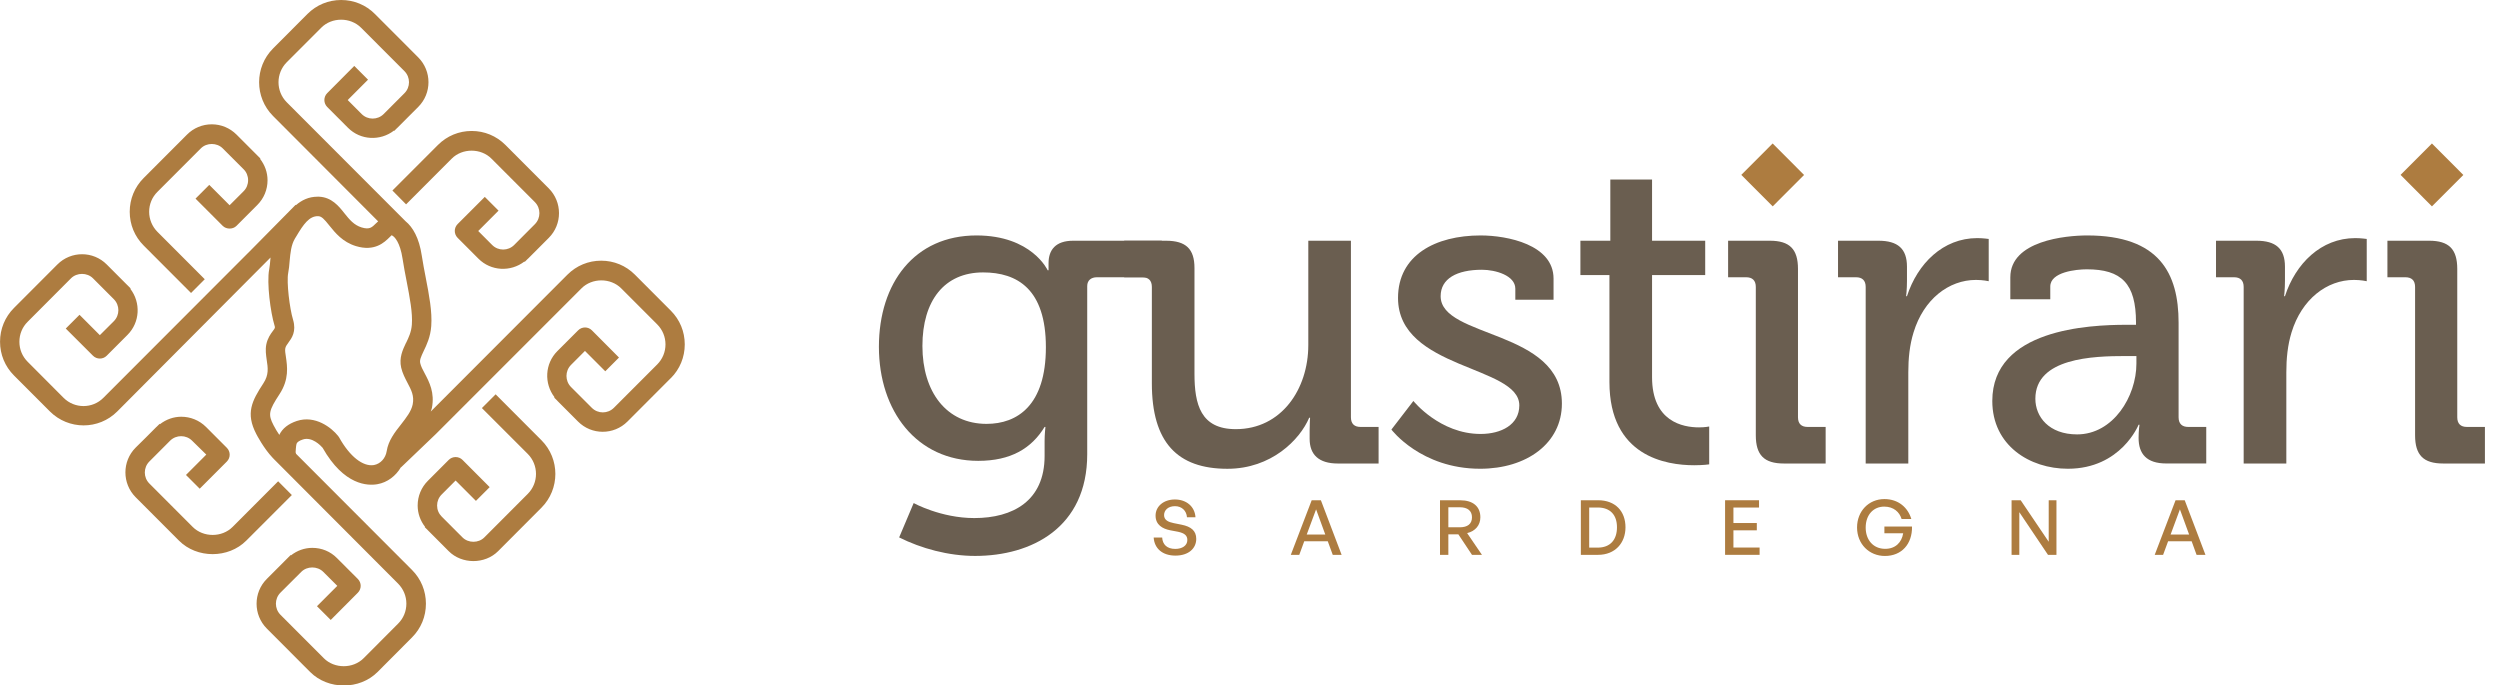 <svg width="62" height="17" viewBox="0 0 62 17" fill="none" xmlns="http://www.w3.org/2000/svg">
    <path
      d="M6.451 3.941C6.568 4.092 6.635 4.275 6.635 4.47C6.635 4.702 6.545 4.921 6.38 5.085L5.864 5.602C5.775 5.691 5.615 5.691 5.524 5.602L4.849 4.926L5.19 4.585L5.694 5.09L6.04 4.744C6.114 4.671 6.153 4.573 6.153 4.47C6.153 4.366 6.114 4.268 6.04 4.196L5.525 3.681C5.379 3.534 5.125 3.534 4.98 3.681L3.905 4.757C3.771 4.89 3.699 5.066 3.699 5.252C3.699 5.438 3.773 5.616 3.903 5.748L5.078 6.925L4.738 7.266L3.563 6.089C3.339 5.865 3.217 5.569 3.217 5.252C3.217 4.935 3.339 4.639 3.563 4.415L4.638 3.338C4.801 3.174 5.02 3.083 5.252 3.083C5.484 3.083 5.701 3.174 5.866 3.338L6.459 3.932L6.451 3.941ZM10.071 8.503C10.138 8.364 10.2 8.233 10.214 8.052C10.236 7.759 10.162 7.38 10.085 6.979C10.049 6.791 10.011 6.601 9.983 6.413C9.923 6.017 9.787 5.862 9.712 5.834C9.698 5.846 9.679 5.865 9.664 5.881C9.536 6.008 9.295 6.246 8.826 6.103C8.497 6.002 8.315 5.776 8.169 5.595C8.038 5.431 7.976 5.364 7.89 5.361C7.67 5.355 7.526 5.562 7.349 5.86L7.314 5.917C7.22 6.076 7.202 6.269 7.183 6.474C7.175 6.577 7.166 6.679 7.147 6.772C7.104 6.992 7.182 7.651 7.268 7.93C7.355 8.223 7.233 8.388 7.152 8.498C7.109 8.557 7.085 8.59 7.075 8.641C7.065 8.688 7.077 8.769 7.091 8.853C7.125 9.088 7.173 9.406 6.934 9.772C6.664 10.184 6.645 10.278 6.783 10.544C6.827 10.63 6.877 10.712 6.927 10.785C7.003 10.626 7.149 10.511 7.361 10.44C7.816 10.29 8.221 10.604 8.387 10.814L8.41 10.847C8.676 11.326 9.005 11.579 9.275 11.533C9.435 11.503 9.562 11.366 9.59 11.188C9.631 10.926 9.791 10.721 9.946 10.525C10.076 10.357 10.2 10.201 10.235 10.028C10.277 9.816 10.2 9.672 10.104 9.491C10.044 9.375 9.982 9.258 9.949 9.117C9.894 8.872 9.987 8.676 10.069 8.503M16.636 9.377L15.561 10.454C15.222 10.793 14.672 10.793 14.335 10.454L13.821 9.939C13.821 9.939 13.821 9.939 13.821 9.937L13.743 9.86L13.752 9.851C13.49 9.51 13.511 9.02 13.822 8.708L14.338 8.192C14.385 8.145 14.447 8.121 14.509 8.121C14.57 8.121 14.632 8.145 14.679 8.192L15.351 8.867L15.011 9.208L14.507 8.703L14.161 9.05C14.011 9.201 14.011 9.446 14.161 9.598L14.677 10.114C14.829 10.266 15.073 10.264 15.224 10.114L16.299 9.038C16.431 8.905 16.504 8.729 16.504 8.541C16.504 8.354 16.431 8.178 16.299 8.045L15.408 7.153C15.145 6.887 14.682 6.887 14.419 7.153L10.809 10.764L9.947 11.589L9.944 11.586C9.817 11.803 9.608 11.965 9.359 12.008C9.125 12.05 8.532 12.043 8 11.104C7.952 11.048 7.735 10.825 7.512 10.899C7.421 10.928 7.367 10.966 7.354 11.007C7.338 11.059 7.333 11.204 7.331 11.216L7.343 11.255L10.217 14.134C10.441 14.358 10.563 14.655 10.563 14.972C10.563 15.289 10.441 15.585 10.217 15.809L9.363 16.666C8.917 17.112 8.138 17.112 7.692 16.666L6.616 15.587C6.279 15.248 6.279 14.696 6.616 14.358L7.209 13.764L7.216 13.773C7.367 13.654 7.551 13.587 7.746 13.587C7.978 13.587 8.195 13.676 8.358 13.842L8.874 14.358C8.969 14.453 8.969 14.605 8.874 14.7L8.202 15.375L7.861 15.034L8.365 14.529L8.018 14.183C7.871 14.036 7.617 14.036 7.471 14.183L6.955 14.698C6.805 14.85 6.805 15.094 6.955 15.246L8.03 16.323C8.293 16.588 8.755 16.588 9.019 16.323L9.873 15.466C10.006 15.334 10.078 15.158 10.078 14.97C10.078 14.782 10.004 14.607 9.873 14.474L6.803 11.396C6.788 11.381 6.772 11.366 6.757 11.348C6.542 11.121 6.368 10.788 6.356 10.764C6.088 10.249 6.244 9.946 6.532 9.506C6.671 9.294 6.645 9.124 6.614 8.924C6.597 8.802 6.578 8.674 6.604 8.543C6.636 8.386 6.71 8.285 6.765 8.211C6.826 8.13 6.826 8.13 6.807 8.068C6.71 7.752 6.611 7.013 6.676 6.68C6.691 6.603 6.698 6.518 6.705 6.431C6.705 6.417 6.707 6.401 6.709 6.387L2.908 10.204C2.447 10.666 1.699 10.664 1.238 10.204L0.347 9.312C0.123 9.088 0.001 8.791 0.001 8.474C0.001 8.159 0.123 7.861 0.347 7.637L1.422 6.56C1.76 6.22 2.311 6.22 2.648 6.56L3.164 7.077L3.166 7.078L3.241 7.154L3.233 7.163C3.494 7.504 3.474 7.993 3.162 8.305L2.646 8.822C2.552 8.917 2.4 8.915 2.306 8.822L1.631 8.148L1.972 7.807L2.476 8.312L2.823 7.966C2.973 7.816 2.973 7.57 2.823 7.42L2.307 6.903C2.161 6.756 1.907 6.756 1.76 6.903L0.686 7.98C0.553 8.112 0.481 8.288 0.481 8.476C0.481 8.664 0.553 8.839 0.686 8.972L1.576 9.865C1.848 10.139 2.294 10.139 2.565 9.865L6.246 6.179L7.331 5.08L7.34 5.087C7.481 4.966 7.653 4.878 7.875 4.878C7.887 4.878 7.901 4.878 7.913 4.878C8.224 4.892 8.403 5.112 8.544 5.292C8.664 5.442 8.779 5.583 8.967 5.64C9.165 5.7 9.222 5.641 9.326 5.538C9.342 5.522 9.359 5.505 9.378 5.49L6.771 2.876C6.311 2.414 6.311 1.665 6.771 1.203L7.625 0.346C7.849 0.122 8.145 0 8.461 0C8.776 0 9.074 0.122 9.297 0.346L10.372 1.423C10.711 1.763 10.711 2.314 10.372 2.652L10.114 2.91L9.856 3.169C9.856 3.169 9.856 3.169 9.854 3.169L9.777 3.246L9.77 3.239C9.43 3.501 8.941 3.481 8.63 3.169L8.114 2.652C8.021 2.557 8.021 2.405 8.114 2.311L8.786 1.635L9.127 1.976L8.623 2.481L8.969 2.828C9.12 2.979 9.364 2.978 9.514 2.829L10.03 2.312C10.181 2.162 10.181 1.916 10.03 1.764L8.955 0.688C8.69 0.422 8.229 0.422 7.966 0.688L7.111 1.544C6.839 1.818 6.839 2.262 7.111 2.536L10.057 5.486C10.236 5.631 10.395 5.9 10.46 6.339C10.487 6.52 10.524 6.703 10.558 6.884C10.642 7.318 10.721 7.728 10.695 8.085C10.675 8.355 10.582 8.552 10.506 8.708C10.439 8.852 10.403 8.929 10.422 9.007C10.439 9.084 10.482 9.167 10.534 9.262C10.646 9.474 10.785 9.739 10.711 10.118C10.704 10.149 10.692 10.177 10.683 10.206L14.073 6.811C14.297 6.587 14.593 6.465 14.909 6.465C15.226 6.465 15.522 6.587 15.745 6.811L16.636 7.704C16.86 7.928 16.982 8.224 16.982 8.541C16.982 8.858 16.86 9.155 16.636 9.379M13.093 6.417C13.093 6.417 13.093 6.417 13.091 6.417L13.014 6.494L13.005 6.486C12.665 6.748 12.176 6.727 11.865 6.415L11.349 5.898C11.255 5.803 11.255 5.652 11.349 5.557L12.023 4.883L12.364 5.224L11.86 5.729L12.206 6.076C12.357 6.227 12.601 6.226 12.751 6.076L12.969 5.857L13.265 5.56C13.415 5.409 13.415 5.164 13.265 5.012L12.19 3.936C11.927 3.67 11.464 3.67 11.201 3.936L10.071 5.068L9.732 4.725L10.862 3.594C11.086 3.37 11.382 3.248 11.698 3.248C12.013 3.248 12.31 3.37 12.534 3.594L13.609 4.671C13.948 5.011 13.948 5.562 13.609 5.9L13.093 6.417ZM10.541 13.065C10.424 12.915 10.358 12.73 10.358 12.537C10.358 12.305 10.448 12.086 10.613 11.922L11.129 11.405C11.174 11.36 11.236 11.335 11.299 11.335C11.363 11.335 11.425 11.36 11.47 11.405L12.144 12.081L11.803 12.422L11.299 11.917L10.954 12.263C10.88 12.336 10.84 12.434 10.84 12.537C10.84 12.641 10.88 12.737 10.954 12.811L11.468 13.326C11.614 13.473 11.868 13.473 12.013 13.326L13.088 12.249C13.361 11.976 13.361 11.531 13.088 11.257L11.951 10.12L12.292 9.779L13.428 10.918C13.888 11.378 13.888 12.129 13.428 12.591L12.354 13.668C12.027 13.997 11.454 13.997 11.127 13.668L10.534 13.073L10.541 13.065ZM3.621 10.847L3.879 10.588C3.879 10.588 3.879 10.588 3.881 10.588L3.959 10.511L3.967 10.52C4.122 10.399 4.308 10.335 4.495 10.335C4.717 10.335 4.939 10.419 5.109 10.588L5.625 11.105C5.72 11.2 5.72 11.352 5.625 11.447L4.953 12.12L4.612 11.779L5.116 11.274L4.765 10.93C4.616 10.78 4.37 10.78 4.22 10.928L3.704 11.445C3.554 11.596 3.554 11.841 3.704 11.991L4.779 13.068C5.044 13.333 5.505 13.332 5.768 13.068L6.898 11.936L7.238 12.277L6.108 13.407C5.663 13.854 4.884 13.855 4.438 13.407L3.363 12.33C3.026 11.991 3.026 11.44 3.363 11.102L3.621 10.847Z"
      fill="#AD7C40"
    />
    <path
      d="M25.938 8.612C25.938 7.171 25.23 6.756 24.38 6.756C23.421 6.756 22.876 7.455 22.876 8.58C22.876 9.726 23.476 10.512 24.467 10.512C25.23 10.512 25.938 10.053 25.938 8.612ZM24.217 5.839C25.589 5.839 25.982 6.702 25.982 6.702H26.004V6.527C26.004 6.199 26.178 5.97 26.614 5.97H28.813V6.876H27.203C27.061 6.876 26.963 6.953 26.963 7.094V11.265C26.963 13.088 25.579 13.787 24.184 13.787C23.519 13.787 22.844 13.601 22.299 13.328L22.659 12.476C22.659 12.476 23.334 12.848 24.162 12.848C25.121 12.848 25.906 12.422 25.906 11.308V10.937C25.906 10.763 25.927 10.588 25.927 10.588H25.906C25.579 11.123 25.066 11.429 24.26 11.429C22.735 11.429 21.797 10.195 21.797 8.601C21.797 7.018 22.68 5.839 24.217 5.839Z"
      fill="#6A5E50"
    />
    <path
      d="M28.566 7.116C28.566 6.953 28.479 6.876 28.327 6.876H27.88V5.97H28.915C29.416 5.97 29.623 6.178 29.623 6.647V9.267C29.623 10.031 29.776 10.643 30.648 10.643C31.781 10.643 32.446 9.649 32.446 8.557V5.97H33.503V10.348C33.503 10.512 33.59 10.588 33.742 10.588H34.189V11.495H33.176C32.707 11.495 32.479 11.276 32.479 10.883V10.675C32.479 10.501 32.49 10.359 32.49 10.359H32.468C32.238 10.905 31.53 11.626 30.44 11.626C29.198 11.626 28.566 10.97 28.566 9.507V7.116Z"
      fill="#6A5E50"
    />
    <path
      d="M35.052 9.944C35.052 9.944 35.706 10.762 36.719 10.762C37.231 10.762 37.679 10.533 37.679 10.053C37.679 9.06 34.671 9.169 34.671 7.389C34.671 6.33 35.597 5.839 36.719 5.839C37.384 5.839 38.528 6.068 38.528 6.909V7.433H37.58V7.16C37.58 6.832 37.09 6.69 36.752 6.69C36.131 6.69 35.728 6.909 35.728 7.345C35.728 8.394 38.735 8.164 38.735 10.009C38.735 10.992 37.864 11.625 36.708 11.625C35.237 11.625 34.507 10.653 34.507 10.653L35.052 9.944Z"
      fill="#6A5E50"
    />
    <path
      d="M39.914 6.821H39.194V5.97H39.936V4.452H40.971V5.97H42.289V6.821H40.971V9.354C40.971 10.457 41.734 10.599 42.137 10.599C42.289 10.599 42.388 10.577 42.388 10.577V11.516C42.388 11.516 42.246 11.538 42.017 11.538C41.319 11.538 39.914 11.32 39.914 9.474V6.821Z"
      fill="#6A5E50"
    />
    <path
      d="M43.544 7.116C43.544 6.953 43.456 6.876 43.304 6.876H42.857V5.97H43.893C44.383 5.97 44.59 6.178 44.59 6.669V10.348C44.59 10.512 44.677 10.588 44.83 10.588H45.276V11.495H44.241C43.751 11.495 43.544 11.287 43.544 10.795V7.116Z"
      fill="#6A5E50"
    />
    <path
      d="M59.894 7.116C59.894 6.953 59.806 6.876 59.654 6.876H59.208V5.97H60.243C60.733 5.97 60.94 6.178 60.94 6.669V10.348C60.94 10.512 61.028 10.588 61.18 10.588H61.626V11.495H60.591C60.101 11.495 59.894 11.287 59.894 10.795V7.116Z"
      fill="#6A5E50"
    />
    <path
      d="M46.269 7.116C46.269 6.953 46.181 6.876 46.029 6.876H45.583V5.97H46.585C47.065 5.97 47.293 6.167 47.293 6.614V6.963C47.293 7.182 47.272 7.345 47.272 7.345H47.293C47.555 6.538 48.186 5.905 49.036 5.905C49.178 5.905 49.32 5.926 49.32 5.926V6.974C49.32 6.974 49.178 6.942 49.004 6.942C48.328 6.942 47.707 7.422 47.457 8.241C47.358 8.558 47.326 8.896 47.326 9.234V11.495H46.269V7.116Z"
      fill="#6A5E50"
    />
    <path
      d="M51.512 10.773C52.405 10.773 52.983 9.835 52.983 9.016V8.83H52.71C51.915 8.83 50.477 8.874 50.477 9.889C50.477 10.337 50.815 10.773 51.512 10.773ZM52.732 8.055H52.973V8.001C52.973 7.029 52.613 6.679 51.752 6.679C51.49 6.679 50.847 6.745 50.847 7.105V7.422H49.856V6.876C49.856 5.97 51.228 5.839 51.763 5.839C53.55 5.839 54.029 6.778 54.029 8.001V10.348C54.029 10.511 54.117 10.588 54.269 10.588H54.715V11.494H53.724C53.233 11.494 53.037 11.254 53.037 10.861C53.037 10.675 53.059 10.533 53.059 10.533H53.037C53.037 10.533 52.602 11.625 51.283 11.625C50.335 11.625 49.409 11.046 49.409 9.944C49.409 8.164 51.806 8.055 52.732 8.055Z"
      fill="#6A5E50"
    />
    <path
      d="M55.643 7.116C55.643 6.953 55.556 6.876 55.404 6.876H54.957V5.97H55.959C56.439 5.97 56.667 6.167 56.667 6.614V6.963C56.667 7.182 56.646 7.345 56.646 7.345H56.667C56.929 6.538 57.561 5.905 58.411 5.905C58.553 5.905 58.695 5.926 58.695 5.926V6.974C58.695 6.974 58.553 6.942 58.379 6.942C57.703 6.942 57.082 7.422 56.831 8.241C56.733 8.558 56.701 8.896 56.701 9.234V11.495H55.643V7.116Z"
      fill="#6A5E50"
    />
    <path
      d="M60.312 3.558L59.534 4.337L60.312 5.118L61.091 4.339L60.312 3.558ZM43.184 4.337L43.963 5.118L44.741 4.339L43.962 3.558L43.184 4.337Z"
      fill="#AD7C40"
    />
    <path
      d="M29.151 13.779C28.825 13.779 28.628 13.599 28.611 13.33H28.822C28.831 13.501 28.94 13.613 29.147 13.613C29.318 13.613 29.446 13.531 29.446 13.392C29.446 13.279 29.373 13.222 29.217 13.188L29.021 13.151C28.831 13.113 28.658 13.017 28.658 12.787C28.658 12.558 28.857 12.387 29.138 12.387C29.418 12.387 29.631 12.558 29.648 12.829H29.437C29.426 12.667 29.309 12.553 29.14 12.553C28.964 12.553 28.869 12.657 28.869 12.774C28.869 12.902 28.98 12.947 29.106 12.973L29.305 13.013C29.537 13.06 29.667 13.162 29.667 13.364C29.667 13.599 29.478 13.779 29.151 13.779Z"
      fill="#AD7C40"
    />
    <path
      d="M32.407 13.256H32.867L32.639 12.632L32.407 13.256ZM32.929 13.424H32.345L32.222 13.76H32.012L32.53 12.406H32.758L33.272 13.76H33.052L32.929 13.424Z"
      fill="#AD7C40"
    />
    <path
      d="M35.919 13.077H36.203C36.395 13.077 36.505 12.993 36.505 12.829C36.505 12.667 36.395 12.58 36.203 12.58H35.919V13.077ZM35.712 13.76V12.407H36.216C36.527 12.407 36.713 12.559 36.713 12.829C36.713 13.023 36.591 13.172 36.385 13.221L36.752 13.76H36.505L36.167 13.251H35.919V13.76H35.712Z"
      fill="#AD7C40"
    />
    <path
      d="M39.412 13.581H39.623C39.933 13.581 40.101 13.388 40.101 13.077C40.101 12.772 39.936 12.586 39.623 12.586H39.412V13.581ZM39.205 13.76V12.406H39.632C40.063 12.406 40.312 12.681 40.312 13.077C40.312 13.467 40.054 13.76 39.632 13.76H39.205Z"
      fill="#AD7C40"
    />
    <path d="M43.638 13.76H42.782V12.406H43.624V12.587H42.989V12.971H43.569V13.152H42.989V13.579H43.638V13.76Z" fill="#AD7C40" />
    <path
      d="M46.055 13.081C46.055 12.681 46.341 12.377 46.734 12.377C47.083 12.377 47.318 12.591 47.401 12.872H47.16C47.108 12.698 46.96 12.564 46.729 12.564C46.462 12.564 46.269 12.766 46.269 13.085C46.269 13.385 46.452 13.611 46.753 13.611C47.004 13.611 47.162 13.456 47.199 13.225H46.733V13.058H47.418C47.426 13.492 47.16 13.788 46.746 13.788C46.356 13.788 46.055 13.492 46.055 13.081Z"
      fill="#AD7C40"
    />
    <path
      d="M53.831 13.256H54.29L54.062 12.632L53.831 13.256ZM54.353 13.424H53.769L53.645 13.76H53.437L53.954 12.406H54.181L54.695 13.76H54.475L54.353 13.424Z"
      fill="#AD7C40"
    />
    <path d="M50.079 12.702V13.76H49.887V12.406H50.113L50.808 13.436V12.406H51V13.76H50.79L50.079 12.702Z" fill="#AD7C40" />
  </svg>
